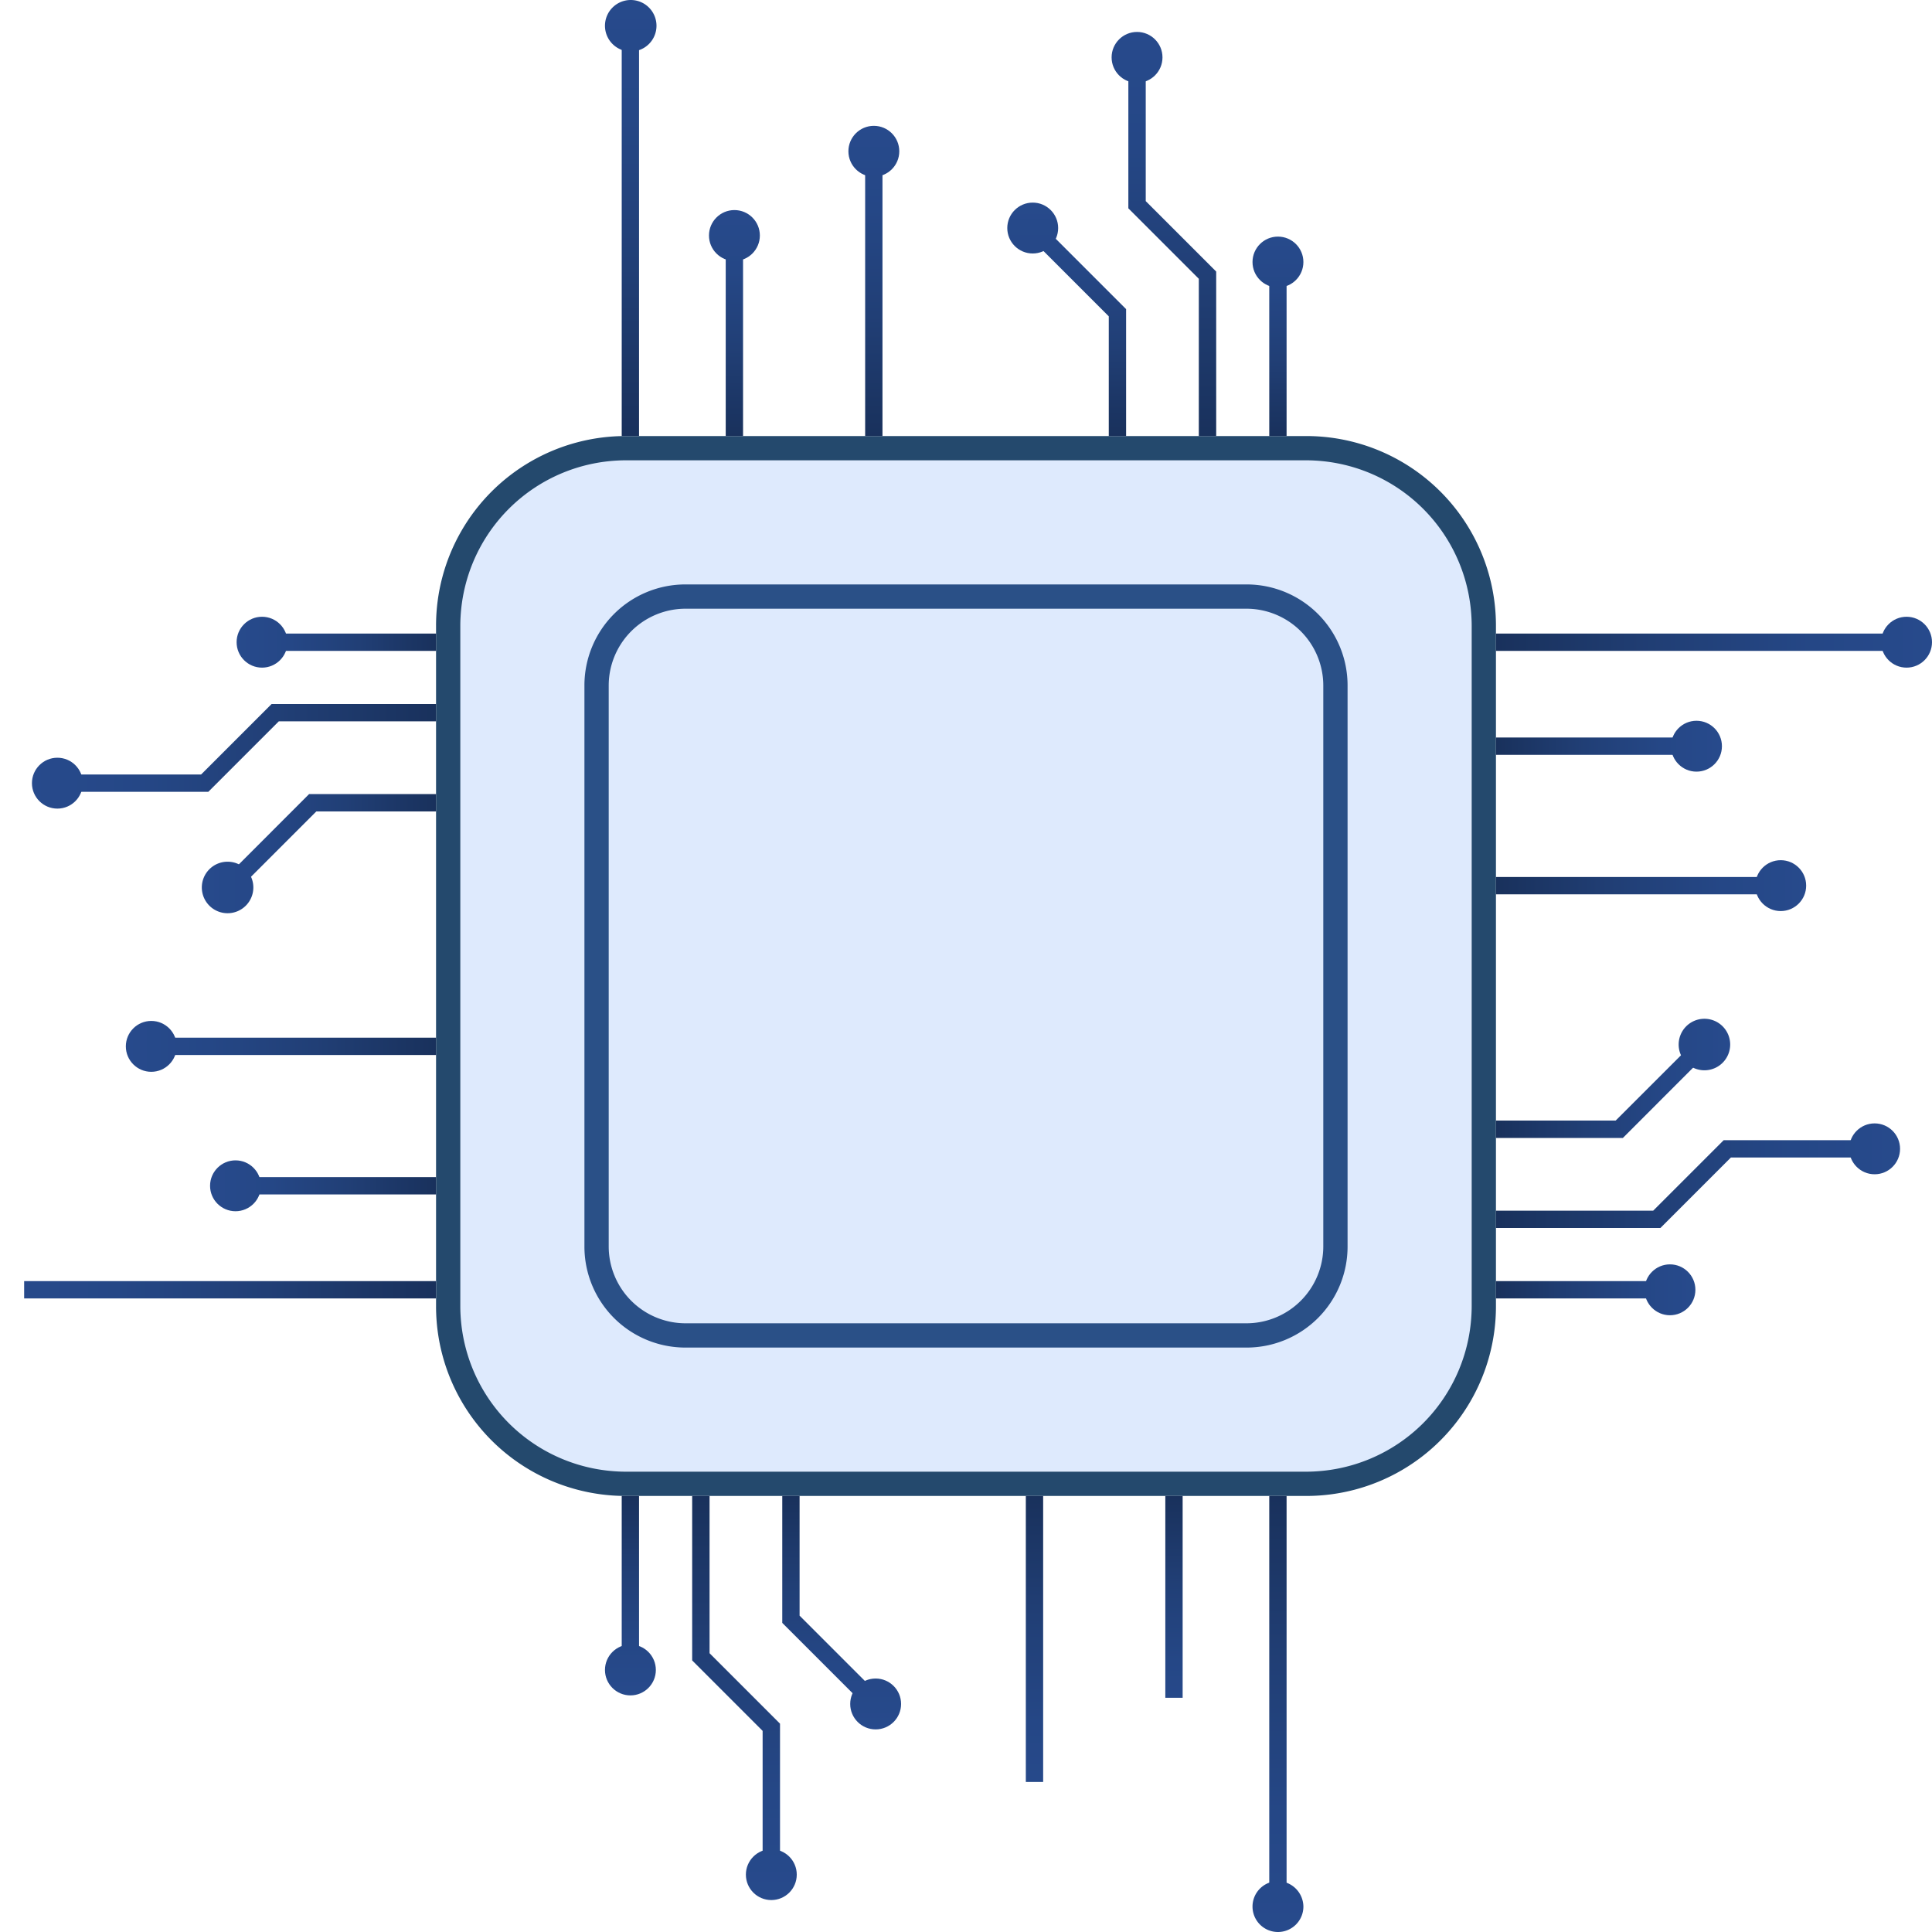 <svg xmlns="http://www.w3.org/2000/svg" xmlns:xlink="http://www.w3.org/1999/xlink" viewBox="0 0 300 300"><defs><style>.cls-1{fill:#89b3f7;opacity:0.28;}.cls-2{fill:#24496d;}.cls-3{fill:#2a5087;}.cls-4{fill:url(#linear-gradient);}.cls-5{fill:url(#linear-gradient-3);}.cls-6{fill:url(#linear-gradient-4);}.cls-7{fill:url(#linear-gradient-5);}.cls-8{fill:url(#linear-gradient-6);}.cls-9{fill:url(#linear-gradient-7);}.cls-10{fill:url(#linear-gradient-8);}.cls-11{fill:url(#linear-gradient-9);}.cls-12{fill:url(#linear-gradient-10);}.cls-13{fill:url(#linear-gradient-11);}.cls-14{fill:url(#linear-gradient-12);}.cls-15{fill:url(#linear-gradient-13);}.cls-16{fill:url(#linear-gradient-14);}.cls-17{fill:url(#linear-gradient-15);}.cls-18{fill:url(#linear-gradient-16);}.cls-19{fill:url(#linear-gradient-17);}.cls-20{fill:url(#linear-gradient-18);}.cls-21{fill:url(#linear-gradient-19);}.cls-22{fill:url(#linear-gradient-21);}.cls-23{fill:url(#linear-gradient-23);}.cls-24{fill:url(#linear-gradient-24);}.cls-25{fill:url(#linear-gradient-25);}.cls-26{fill:url(#linear-gradient-26);}.cls-27{fill:url(#linear-gradient-27);}.cls-28{fill:url(#linear-gradient-28);}.cls-29{fill:url(#linear-gradient-29);}.cls-30{fill:url(#linear-gradient-30);}.cls-31{fill:url(#linear-gradient-31);}.cls-32{fill:url(#linear-gradient-32);}.cls-33{fill:url(#linear-gradient-33);}.cls-34{fill:url(#linear-gradient-34);}.cls-35{fill:url(#linear-gradient-35);}.cls-36{fill:url(#linear-gradient-36);}.cls-37{fill:url(#linear-gradient-37);}.cls-38{fill:url(#linear-gradient-38);}.cls-39{fill:url(#linear-gradient-39);}.cls-40{fill:url(#linear-gradient-40);}.cls-41{fill:url(#linear-gradient-41);}.cls-42{fill:url(#linear-gradient-42);}.cls-43{fill:url(#linear-gradient-43);}.cls-44{fill:url(#linear-gradient-44);}.cls-45{fill:url(#linear-gradient-45);}.cls-46{fill:url(#linear-gradient-46);}.cls-47{fill:url(#linear-gradient-47);}</style><linearGradient id="linear-gradient" x1="198.44" y1="36.74" x2="198.44" y2="67.71" gradientUnits="userSpaceOnUse"><stop offset="0" stop-color="#274a8c"/><stop offset="0.27" stop-color="#254786"/><stop offset="0.61" stop-color="#213f76"/><stop offset="1" stop-color="#19315c"/><stop offset="1" stop-color="#19315c"/></linearGradient><linearGradient id="linear-gradient-3" x1="182.03" y1="4.95" x2="182.03" y2="67.71" xlink:href="#linear-gradient"/><linearGradient id="linear-gradient-4" x1="176.56" y1="4.95" x2="176.56" y2="67.71" xlink:href="#linear-gradient"/><linearGradient id="linear-gradient-5" x1="167.07" y1="31.66" x2="167.07" y2="67.71" xlink:href="#linear-gradient"/><linearGradient id="linear-gradient-6" x1="160.36" y1="31.66" x2="160.36" y2="67.71" xlink:href="#linear-gradient"/><linearGradient id="linear-gradient-7" x1="135.69" y1="19.54" x2="135.69" y2="67.71" xlink:href="#linear-gradient"/><linearGradient id="linear-gradient-8" x1="135.69" y1="19.54" x2="135.69" y2="67.71" xlink:href="#linear-gradient"/><linearGradient id="linear-gradient-9" x1="114.04" y1="32.61" x2="114.04" y2="67.71" xlink:href="#linear-gradient"/><linearGradient id="linear-gradient-10" x1="114.04" y1="32.61" x2="114.04" y2="67.71" xlink:href="#linear-gradient"/><linearGradient id="linear-gradient-11" x1="97.89" y1="0" x2="97.89" y2="67.71" xlink:href="#linear-gradient"/><linearGradient id="linear-gradient-12" x1="97.89" y1="0" x2="97.89" y2="67.71" xlink:href="#linear-gradient"/><linearGradient id="linear-gradient-13" x1="97.89" y1="263.26" x2="97.89" y2="232.29" xlink:href="#linear-gradient"/><linearGradient id="linear-gradient-14" x1="97.89" y1="263.26" x2="97.89" y2="232.29" xlink:href="#linear-gradient"/><linearGradient id="linear-gradient-15" x1="114.3" y1="295.05" x2="114.3" y2="232.29" xlink:href="#linear-gradient"/><linearGradient id="linear-gradient-16" x1="119.77" y1="295.05" x2="119.77" y2="232.29" xlink:href="#linear-gradient"/><linearGradient id="linear-gradient-17" x1="129.26" y1="268.34" x2="129.26" y2="232.29" xlink:href="#linear-gradient"/><linearGradient id="linear-gradient-18" x1="135.97" y1="268.34" x2="135.97" y2="232.29" xlink:href="#linear-gradient"/><linearGradient id="linear-gradient-19" x1="160.64" y1="280.46" x2="160.64" y2="232.29" xlink:href="#linear-gradient"/><linearGradient id="linear-gradient-21" x1="182.29" y1="267.39" x2="182.29" y2="232.29" xlink:href="#linear-gradient"/><linearGradient id="linear-gradient-23" x1="198.44" y1="300" x2="198.44" y2="232.29" xlink:href="#linear-gradient"/><linearGradient id="linear-gradient-24" x1="198.44" y1="300" x2="198.44" y2="232.29" xlink:href="#linear-gradient"/><linearGradient id="linear-gradient-25" x1="263.26" y1="200.28" x2="232.29" y2="200.28" xlink:href="#linear-gradient"/><linearGradient id="linear-gradient-26" x1="263.26" y1="200.28" x2="232.29" y2="200.28" xlink:href="#linear-gradient"/><linearGradient id="linear-gradient-27" x1="295.05" y1="183.86" x2="232.29" y2="183.86" xlink:href="#linear-gradient"/><linearGradient id="linear-gradient-28" x1="295.05" y1="178.39" x2="232.29" y2="178.39" xlink:href="#linear-gradient"/><linearGradient id="linear-gradient-29" x1="268.34" y1="168.9" x2="232.29" y2="168.9" xlink:href="#linear-gradient"/><linearGradient id="linear-gradient-30" x1="268.34" y1="162.2" x2="232.29" y2="162.2" xlink:href="#linear-gradient"/><linearGradient id="linear-gradient-31" x1="280.46" y1="137.52" x2="232.29" y2="137.52" xlink:href="#linear-gradient"/><linearGradient id="linear-gradient-32" x1="280.46" y1="137.52" x2="232.29" y2="137.52" xlink:href="#linear-gradient"/><linearGradient id="linear-gradient-33" x1="267.39" y1="115.87" x2="232.29" y2="115.87" xlink:href="#linear-gradient"/><linearGradient id="linear-gradient-34" x1="267.39" y1="115.87" x2="232.29" y2="115.87" xlink:href="#linear-gradient"/><linearGradient id="linear-gradient-35" x1="300" y1="99.72" x2="232.29" y2="99.72" xlink:href="#linear-gradient"/><linearGradient id="linear-gradient-36" x1="300" y1="99.72" x2="232.29" y2="99.72" xlink:href="#linear-gradient"/><linearGradient id="linear-gradient-37" x1="36.74" y1="99.72" x2="67.71" y2="99.72" xlink:href="#linear-gradient"/><linearGradient id="linear-gradient-38" x1="36.74" y1="99.72" x2="67.71" y2="99.72" xlink:href="#linear-gradient"/><linearGradient id="linear-gradient-39" x1="4.95" y1="116.14" x2="67.71" y2="116.14" xlink:href="#linear-gradient"/><linearGradient id="linear-gradient-40" x1="4.95" y1="121.61" x2="67.71" y2="121.61" xlink:href="#linear-gradient"/><linearGradient id="linear-gradient-41" x1="31.66" y1="131.1" x2="67.71" y2="131.1" xlink:href="#linear-gradient"/><linearGradient id="linear-gradient-42" x1="31.66" y1="137.8" x2="67.71" y2="137.8" xlink:href="#linear-gradient"/><linearGradient id="linear-gradient-43" x1="19.54" y1="162.48" x2="67.71" y2="162.48" xlink:href="#linear-gradient"/><linearGradient id="linear-gradient-44" x1="19.54" y1="162.48" x2="67.71" y2="162.48" xlink:href="#linear-gradient"/><linearGradient id="linear-gradient-45" x1="32.61" y1="184.13" x2="67.71" y2="184.13" xlink:href="#linear-gradient"/><linearGradient id="linear-gradient-46" x1="32.61" y1="184.13" x2="67.71" y2="184.13" xlink:href="#linear-gradient"/><linearGradient id="linear-gradient-47" x1="0" y1="200.28" x2="67.71" y2="200.28" xlink:href="#linear-gradient"/></defs><title>DeptAsset 7</title><g id="Layer_2" data-name="Layer 2"><g id="Layer_1-2" data-name="Layer 1"><path class="cls-1" d="M211.66,71.48a16.87,16.87,0,0,1,16.86,16.86V211.66a16.87,16.87,0,0,1-16.86,16.86H88.34a16.87,16.87,0,0,1-16.86-16.86V88.34A16.87,16.87,0,0,1,88.34,71.48H211.66"/><path class="cls-2" d="M202.84,71.48a25.71,25.71,0,0,1,25.68,25.68V202.84a25.71,25.71,0,0,1-25.68,25.68H97.16a25.71,25.71,0,0,1-25.68-25.68V97.16A25.71,25.71,0,0,1,97.16,71.48H202.84m0-3.77H97.16A29.44,29.44,0,0,0,67.71,97.16V202.84a29.44,29.44,0,0,0,29.45,29.45H202.84a29.44,29.44,0,0,0,29.45-29.45V97.16a29.44,29.44,0,0,0-29.45-29.45Z"/><path class="cls-3" d="M193.56,94.52a11.94,11.94,0,0,1,11.92,11.92v87.12a11.94,11.94,0,0,1-11.92,11.92H106.44a11.94,11.94,0,0,1-11.92-11.92V106.44a11.94,11.94,0,0,1,11.92-11.92h87.12m0-3.77H106.44a15.68,15.68,0,0,0-15.69,15.69v87.12a15.68,15.68,0,0,0,15.69,15.69h87.12a15.68,15.68,0,0,0,15.69-15.69V106.44a15.68,15.68,0,0,0-15.69-15.69Z"/><rect class="cls-4" x="197.09" y="40.5" width="2.69" height="27.21"/><circle class="cls-4" cx="198.44" cy="40.69" r="3.95"/><polygon class="cls-5" points="188.85 67.71 186.15 67.71 186.15 43.29 175.21 32.35 175.21 8.71 177.91 8.71 177.91 31.23 188.85 42.17 188.85 67.71"/><circle class="cls-6" cx="176.56" cy="8.91" r="3.95"/><polygon class="cls-7" points="174.86 67.71 172.17 67.71 172.17 49.12 159.27 36.22 161.18 34.32 174.86 48 174.86 67.71"/><circle class="cls-8" cx="160.36" cy="35.41" r="3.95"/><rect class="cls-9" x="134.34" y="23.3" width="2.69" height="44.41"/><circle class="cls-10" cx="135.69" cy="23.49" r="3.95"/><rect class="cls-11" x="112.69" y="36.37" width="2.69" height="31.34"/><circle class="cls-12" cx="114.04" cy="36.57" r="3.95"/><rect class="cls-13" x="96.54" y="3.75" width="2.69" height="63.95"/><path class="cls-14" d="M93.94,4a4,4,0,1,1,4,4A4,4,0,0,1,93.94,4Z"/><rect class="cls-15" x="96.54" y="232.29" width="2.69" height="27.21"/><circle class="cls-16" cx="97.89" cy="259.31" r="3.95"/><polygon class="cls-17" points="121.12 291.29 118.42 291.29 118.42 268.77 107.48 257.83 107.48 232.29 110.18 232.29 110.18 256.71 121.12 267.65 121.12 291.29"/><circle class="cls-18" cx="119.77" cy="291.09" r="3.95"/><polygon class="cls-19" points="135.15 265.68 121.47 252 121.47 232.29 124.16 232.29 124.16 250.88 137.06 263.78 135.15 265.68"/><circle class="cls-20" cx="135.97" cy="264.59" r="3.95"/><rect class="cls-21" x="159.29" y="232.29" width="2.69" height="44.41"/><circle class="cls-21" cx="160.64" cy="276.51" r="3.95"/><rect class="cls-22" x="180.95" y="232.29" width="2.69" height="31.34"/><circle class="cls-22" cx="182.29" cy="263.43" r="3.95"/><rect class="cls-23" x="197.09" y="232.29" width="2.69" height="63.95"/><path class="cls-24" d="M202.39,296.05a3.95,3.95,0,1,1-3.95-3.95A4,4,0,0,1,202.39,296.05Z"/><rect class="cls-25" x="232.29" y="198.93" width="27.21" height="2.69"/><circle class="cls-26" cx="259.31" cy="200.28" r="3.95"/><polygon class="cls-27" points="257.83 190.68 232.29 190.68 232.29 187.99 256.71 187.99 267.65 177.05 291.29 177.05 291.29 179.74 268.77 179.74 257.83 190.68"/><circle class="cls-28" cx="291.09" cy="178.39" r="3.95"/><polygon class="cls-29" points="252 176.7 232.29 176.7 232.29 174 250.88 174 263.78 161.11 265.68 163.01 252 176.7"/><path class="cls-30" d="M261.8,159.4a4,4,0,1,1,0,5.59A4,4,0,0,1,261.8,159.4Z"/><rect class="cls-31" x="232.29" y="136.18" width="44.41" height="2.69"/><circle class="cls-32" cx="276.51" cy="137.52" r="3.95"/><rect class="cls-33" x="232.29" y="114.52" width="31.34" height="2.69"/><circle class="cls-34" cx="263.43" cy="115.87" r="3.95"/><rect class="cls-35" x="232.29" y="98.38" width="63.95" height="2.69"/><circle class="cls-36" cx="296.05" cy="99.72" r="3.95"/><rect class="cls-37" x="40.5" y="98.38" width="27.21" height="2.69"/><circle class="cls-38" cx="40.69" cy="99.72" r="3.95"/><polygon class="cls-39" points="32.35 122.95 8.71 122.95 8.71 120.26 31.23 120.26 42.17 109.32 67.71 109.32 67.71 112.01 43.29 112.01 32.35 122.95"/><circle class="cls-40" cx="8.91" cy="121.61" r="3.95"/><polygon class="cls-41" points="36.22 138.9 34.32 136.99 48 123.3 67.71 123.3 67.71 126 49.12 126 36.22 138.9"/><path class="cls-42" d="M38.2,140.6a4,4,0,1,1,0-5.59A4,4,0,0,1,38.2,140.6Z"/><rect class="cls-43" x="23.3" y="161.13" width="44.41" height="2.69"/><circle class="cls-44" cx="23.49" cy="162.48" r="3.95"/><rect class="cls-45" x="36.37" y="182.78" width="31.34" height="2.69"/><circle class="cls-46" cx="36.57" cy="184.13" r="3.95"/><rect class="cls-47" x="3.75" y="198.93" width="63.95" height="2.69"/><circle class="cls-47" cx="3.95" cy="200.28" r="3.95"/></g></g></svg>